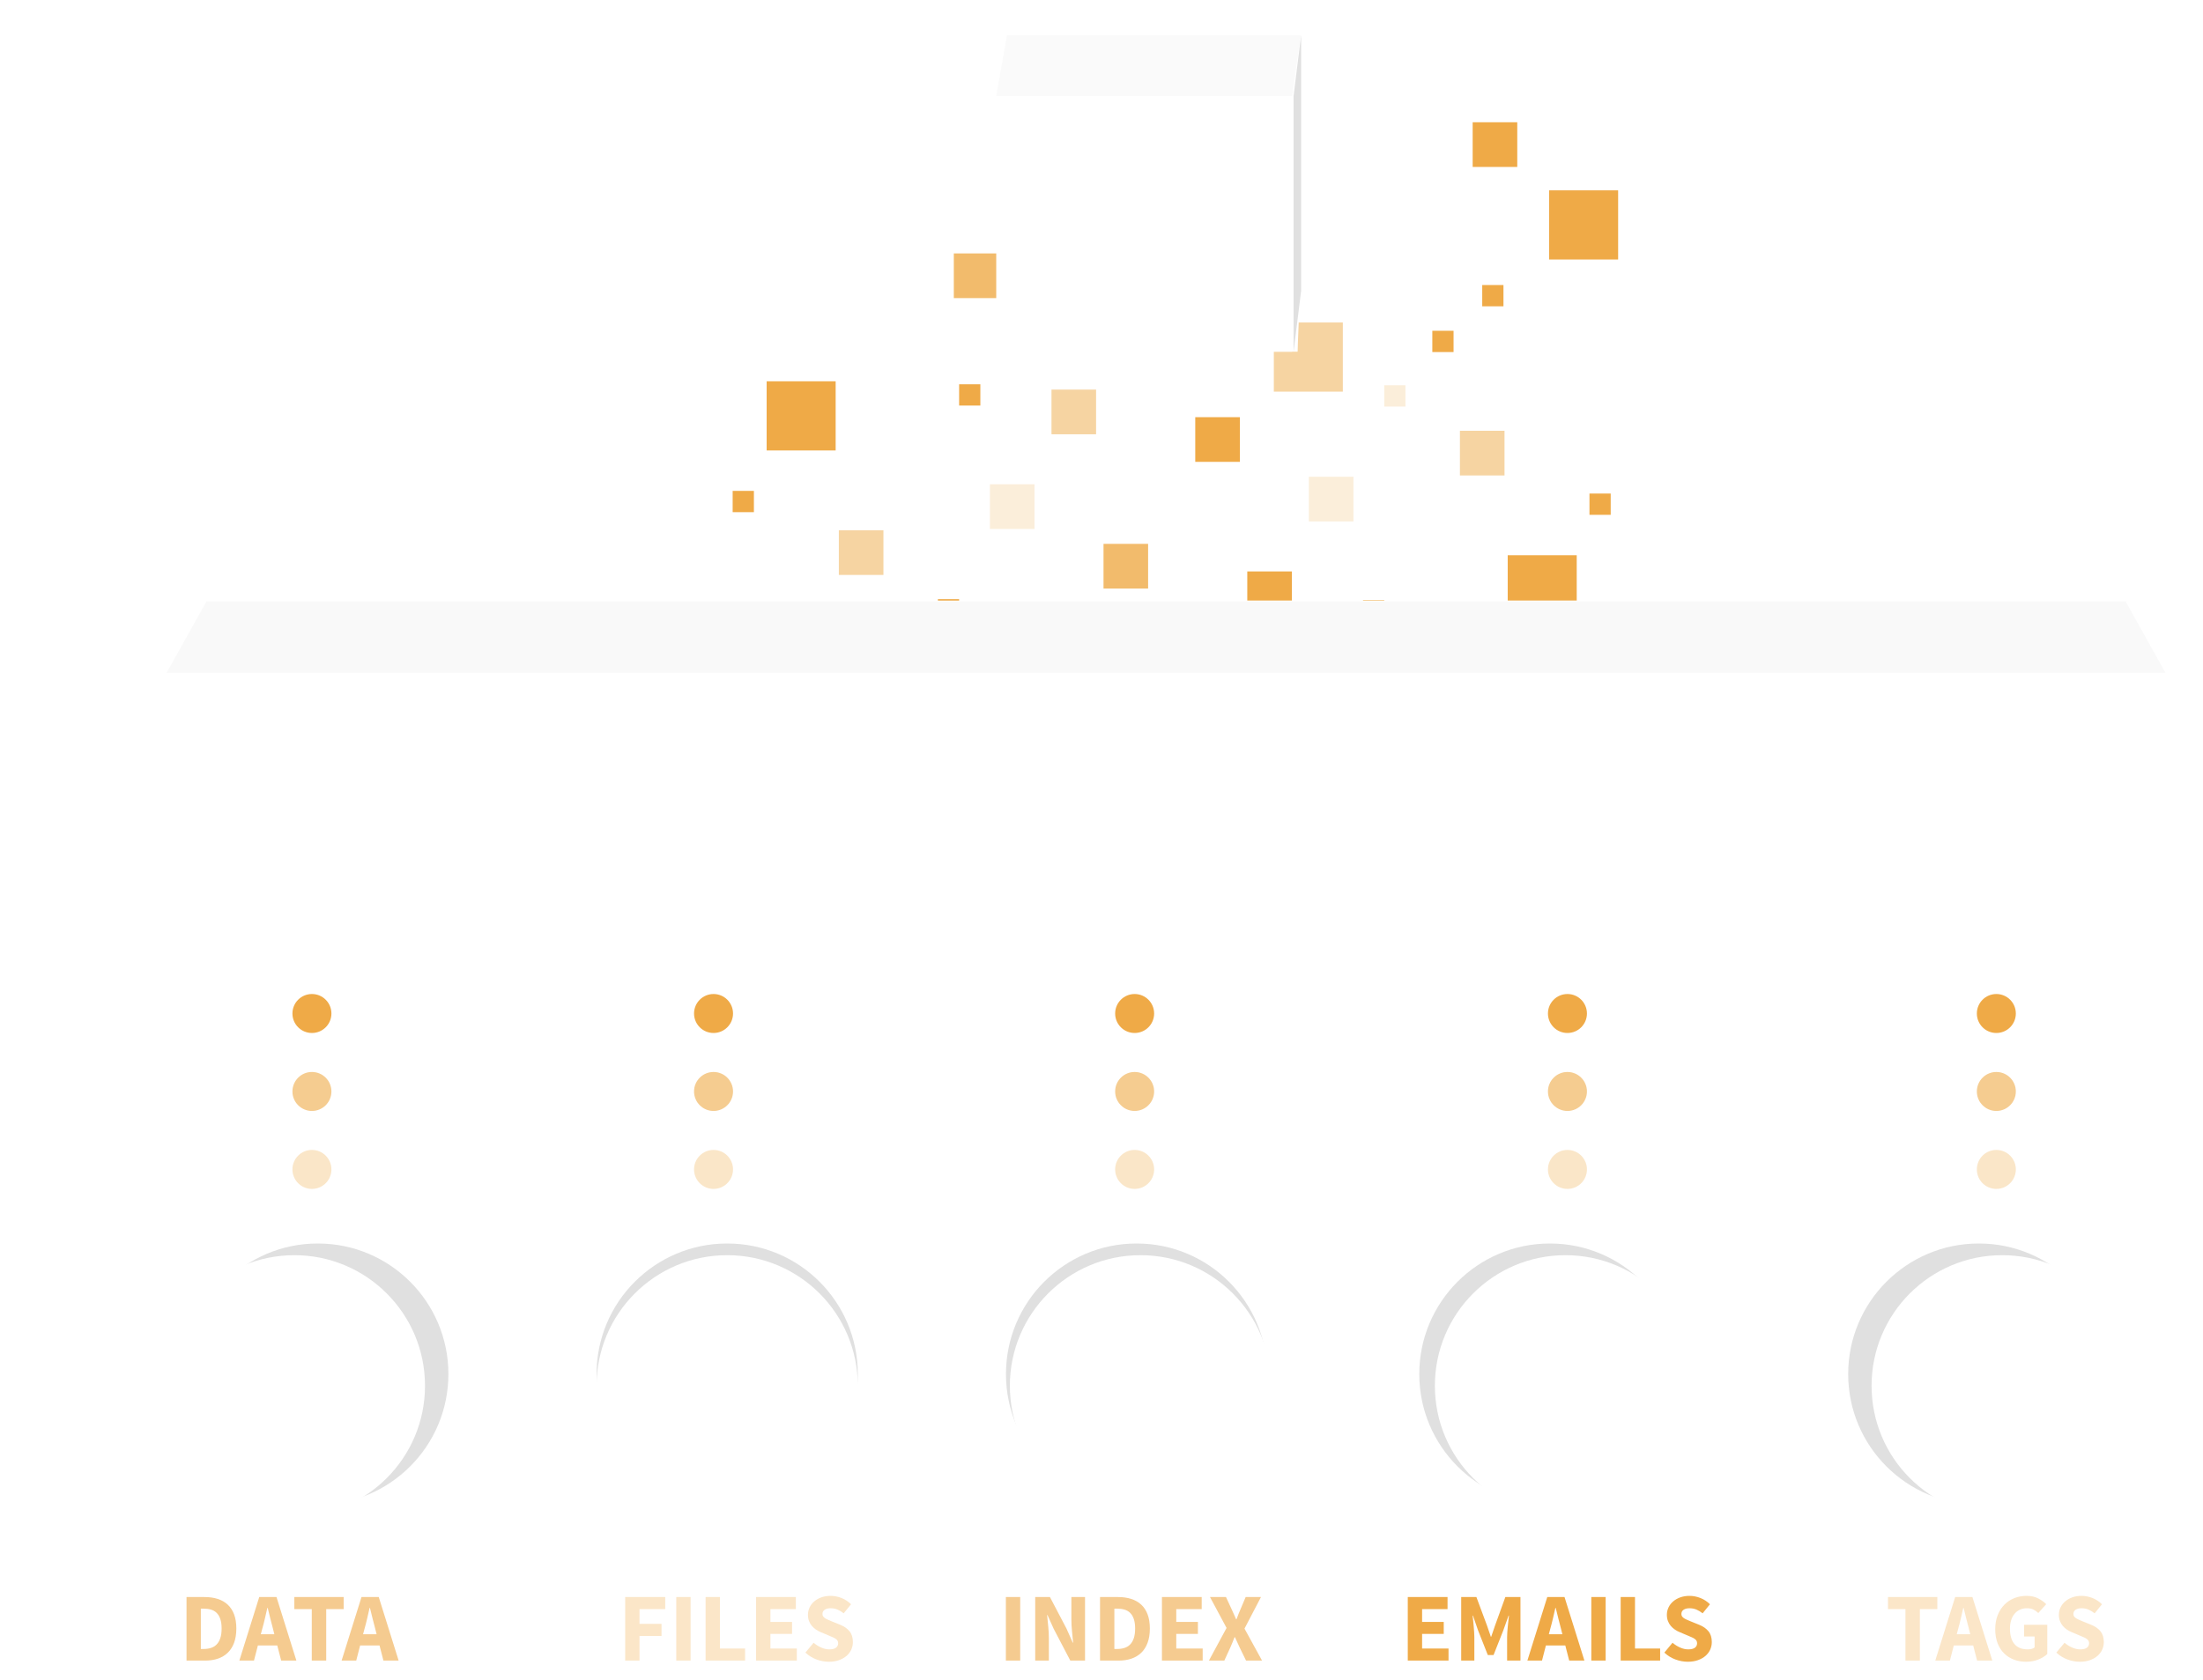 <?xml version="1.0" encoding="UTF-8" standalone="no"?>
<svg width="565px" height="431px" viewBox="0 0 565 431" version="1.1" xmlns="http://www.w3.org/2000/svg" xmlns:xlink="http://www.w3.org/1999/xlink" xmlns:sketch="http://www.bohemiancoding.com/sketch/ns">
    <!-- Generator: Sketch 3.4.4 (17248) - http://www.bohemiancoding.com/sketch -->
    <title>Group</title>
    <desc>Created with Sketch.</desc>
    <defs>
        <filter x="-50%" y="-50%" width="200%" height="200%" filterUnits="objectBoundingBox" id="filter-1">
            <feOffset dx="0" dy="0" in="SourceAlpha" result="shadowOffsetOuter1"></feOffset>
            <feGaussianBlur stdDeviation="5" in="shadowOffsetOuter1" result="shadowBlurOuter1"></feGaussianBlur>
            <feColorMatrix values="0 0 0 0 0   0 0 0 0 0   0 0 0 0 0  0 0 0 0.21 0" in="shadowBlurOuter1" type="matrix" result="shadowMatrixOuter1"></feColorMatrix>
            <feMerge>
                <feMergeNode in="shadowMatrixOuter1"></feMergeNode>
                <feMergeNode in="SourceGraphic"></feMergeNode>
            </feMerge>
        </filter>
        <filter x="-50%" y="-50%" width="200%" height="200%" filterUnits="objectBoundingBox" id="filter-2">
            <feOffset dx="0" dy="0" in="SourceAlpha" result="shadowOffsetOuter1"></feOffset>
            <feGaussianBlur stdDeviation="5" in="shadowOffsetOuter1" result="shadowBlurOuter1"></feGaussianBlur>
            <feColorMatrix values="0 0 0 0 0   0 0 0 0 0   0 0 0 0 0  0 0 0 0.21 0" in="shadowBlurOuter1" type="matrix" result="shadowMatrixOuter1"></feColorMatrix>
            <feMerge>
                <feMergeNode in="shadowMatrixOuter1"></feMergeNode>
                <feMergeNode in="SourceGraphic"></feMergeNode>
            </feMerge>
        </filter>
        <filter x="-50%" y="-50%" width="200%" height="200%" filterUnits="objectBoundingBox" id="filter-3">
            <feOffset dx="0" dy="0" in="SourceAlpha" result="shadowOffsetOuter1"></feOffset>
            <feGaussianBlur stdDeviation="5" in="shadowOffsetOuter1" result="shadowBlurOuter1"></feGaussianBlur>
            <feColorMatrix values="0 0 0 0 0   0 0 0 0 0   0 0 0 0 0  0 0 0 0.21 0" in="shadowBlurOuter1" type="matrix" result="shadowMatrixOuter1"></feColorMatrix>
            <feMerge>
                <feMergeNode in="shadowMatrixOuter1"></feMergeNode>
                <feMergeNode in="SourceGraphic"></feMergeNode>
            </feMerge>
        </filter>
        <filter x="-50%" y="-50%" width="200%" height="200%" filterUnits="objectBoundingBox" id="filter-4">
            <feOffset dx="0" dy="0" in="SourceAlpha" result="shadowOffsetOuter1"></feOffset>
            <feGaussianBlur stdDeviation="5" in="shadowOffsetOuter1" result="shadowBlurOuter1"></feGaussianBlur>
            <feColorMatrix values="0 0 0 0 0   0 0 0 0 0   0 0 0 0 0  0 0 0 0.21 0" in="shadowBlurOuter1" type="matrix" result="shadowMatrixOuter1"></feColorMatrix>
            <feMerge>
                <feMergeNode in="shadowMatrixOuter1"></feMergeNode>
                <feMergeNode in="SourceGraphic"></feMergeNode>
            </feMerge>
        </filter>
        <filter x="-50%" y="-50%" width="200%" height="200%" filterUnits="objectBoundingBox" id="filter-5">
            <feOffset dx="0" dy="0" in="SourceAlpha" result="shadowOffsetOuter1"></feOffset>
            <feGaussianBlur stdDeviation="5" in="shadowOffsetOuter1" result="shadowBlurOuter1"></feGaussianBlur>
            <feColorMatrix values="0 0 0 0 0   0 0 0 0 0   0 0 0 0 0  0 0 0 0.21 0" in="shadowBlurOuter1" type="matrix" result="shadowMatrixOuter1"></feColorMatrix>
            <feMerge>
                <feMergeNode in="shadowMatrixOuter1"></feMergeNode>
                <feMergeNode in="SourceGraphic"></feMergeNode>
            </feMerge>
        </filter>
        <filter x="-50%" y="-50%" width="200%" height="200%" filterUnits="objectBoundingBox" id="filter-6">
            <feOffset dx="0" dy="0" in="SourceAlpha" result="shadowOffsetOuter1"></feOffset>
            <feGaussianBlur stdDeviation="5" in="shadowOffsetOuter1" result="shadowBlurOuter1"></feGaussianBlur>
            <feColorMatrix values="0 0 0 0 0   0 0 0 0 0   0 0 0 0 0  0 0 0 0.21 0" in="shadowBlurOuter1" type="matrix" result="shadowMatrixOuter1"></feColorMatrix>
            <feMerge>
                <feMergeNode in="shadowMatrixOuter1"></feMergeNode>
                <feMergeNode in="SourceGraphic"></feMergeNode>
            </feMerge>
        </filter>
        <filter x="-50%" y="-50%" width="200%" height="200%" filterUnits="objectBoundingBox" id="filter-7">
            <feOffset dx="0" dy="0" in="SourceAlpha" result="shadowOffsetOuter1"></feOffset>
            <feGaussianBlur stdDeviation="5" in="shadowOffsetOuter1" result="shadowBlurOuter1"></feGaussianBlur>
            <feColorMatrix values="0 0 0 0 0   0 0 0 0 0   0 0 0 0 0  0 0 0 0.21 0" in="shadowBlurOuter1" type="matrix" result="shadowMatrixOuter1"></feColorMatrix>
            <feMerge>
                <feMergeNode in="shadowMatrixOuter1"></feMergeNode>
                <feMergeNode in="SourceGraphic"></feMergeNode>
            </feMerge>
        </filter>
    </defs>
    <g id="Design" stroke="none" stroke-width="1" fill="none" fill-rule="evenodd" sketch:type="MSPage">
        <g id="5a-architecture" sketch:type="MSArtboardGroup" transform="translate(-414, -3045)">
            <g id="4" sketch:type="MSLayerGroup" transform="translate(386, 2803)">
                <g id="Group" transform="translate(70, 251)" sketch:type="MSShapeGroup">
                    <g id="Appro-App" transform="translate(144, 22)" fill="#EFAA47">
                        <g id="Page-1-+-Page-1-Copy">
                            <g id="Page-1" transform="translate(0, 20)">
                                <path d="M10.62,46.819 L28.32,46.819 L28.32,64.558 L10.62,64.558 L10.62,46.819 Z" id="Fill-11"></path>
                                <path d="M0,158.169 L17.7,158.169 L17.7,140.429 L0,140.429 L0,158.169 Z" id="Fill-12" opacity="0.2"></path>
                                <path d="M42.208,116.685 L47.654,116.685 L47.654,122.144 L42.208,122.144 L42.208,116.685 Z" id="Fill-15"></path>
                                <path d="M29.409,128.421 L34.855,128.421 L34.855,133.879 L29.409,133.879 L29.409,128.421 Z" id="Fill-16"></path>
                                <path d="M1.906,80.388 L7.352,80.388 L7.352,74.929 L1.906,74.929 L1.906,80.388 Z" id="Fill-17"></path>
                                <path d="M29.137,85.027 L40.574,85.027 L40.574,96.49 L29.137,96.49 L29.137,85.027 Z" id="Fill-21" opacity="0.5"></path>
                                <path d="M25.869,164.173 L37.306,164.173 L37.306,175.635 L25.869,175.635 L25.869,164.173 Z" id="Fill-22"></path>
                                <g id="Group" transform="translate(54, 0)">
                                    <path d="M25.863,0.64 L43.563,0.64 L43.563,18.379 L25.863,18.379 L25.863,0.64 Z" id="Fill-13"></path>
                                    <path d="M16.605,106.531 L34.305,106.531 L34.305,124.271 L16.605,124.271 L16.605,106.531 Z" id="Fill-14"></path>
                                    <path d="M5.985,47.581 L11.431,47.581 L11.431,53.04 L5.985,53.04 L5.985,47.581 Z" id="Fill-18"></path>
                                    <path d="M42.202,27.113 L47.648,27.113 L47.648,32.571 L42.202,32.571 L42.202,27.113 Z" id="Fill-19"></path>
                                    <path d="M0.538,102.71 L5.985,102.71 L5.985,108.169 L0.538,108.169 L0.538,102.71 Z" id="Fill-20"></path>
                                    <path d="M4.623,14.012 L16.06,14.012 L16.06,25.475 L4.623,25.475 L4.623,14.012 Z" id="Fill-23" opacity="0.8"></path>
                                    <path d="M29.675,48.946 L41.112,48.946 L41.112,60.408 L29.675,60.408 L29.675,48.946 Z" id="Fill-24" opacity="0.5"></path>
                                    <path d="M13.882,73.235 L25.318,73.235 L25.318,84.698 L13.882,84.698 L13.882,73.235 Z" id="Fill-25" opacity="0.2"></path>
                                    <path d="M43.018,99.981 L54.455,99.981 L54.455,88.519 L43.018,88.519 L43.018,99.981 Z" id="Fill-26" opacity="0.8"></path>
                                </g>
                                <path d="M9.803,109.044 L21.24,109.044 L21.24,120.506 L9.803,120.506 L9.803,109.044 Z" id="Fill-27"></path>
                                <path d="M42.208,133.606 L53.645,133.606 L53.645,145.069 L42.208,145.069 L42.208,133.606 Z" id="Fill-28" opacity="0.5"></path>
                            </g>
                            <g id="Page-1-Copy" transform="translate(157, 98.5) rotate(-180) translate(-157, -98.5) translate(85, 0)">
                                <path d="M10.62,67.819 L28.32,67.819 L28.32,85.558 L10.62,85.558 L10.62,67.819 Z" id="Fill-11"></path>
                                <path d="M2.84217094e-14,179.169 L17.7,179.169 L17.7,161.429 L2.84217094e-14,161.429 L2.84217094e-14,179.169 Z" id="Fill-12"></path>
                                <path d="M42.208,137.685 L47.654,137.685 L47.654,143.144 L42.208,143.144 L42.208,137.685 Z" id="Fill-15"></path>
                                <path d="M29.409,149.421 L34.855,149.421 L34.855,154.879 L29.409,154.879 L29.409,149.421 Z" id="Fill-16"></path>
                                <path d="M1.906,101.388 L7.352,101.388 L7.352,95.929 L1.906,95.929 L1.906,101.388 Z" id="Fill-17"></path>
                                <path d="M29.137,106.027 L40.574,106.027 L40.574,117.49 L29.137,117.49 L29.137,106.027 Z" id="Fill-21" opacity="0.5"></path>
                                <path d="M25.869,185.173 L37.306,185.173 L37.306,196.635 L25.869,196.635 L25.869,185.173 Z" id="Fill-22"></path>
                                <g id="Group" transform="translate(54, 21)">
                                    <path d="M25.863,0.64 L43.563,0.64 L43.563,18.379 L25.863,18.379 L25.863,0.64 Z" id="Fill-13" opacity="0.8"></path>
                                    <path d="M16.605,106.531 L34.305,106.531 L34.305,124.271 L16.605,124.271 L16.605,106.531 Z" id="Fill-14" opacity="0.5"></path>
                                    <path d="M5.985,47.581 L11.431,47.581 L11.431,53.04 L5.985,53.04 L5.985,47.581 Z" id="Fill-18"></path>
                                    <path d="M42.202,27.113 L47.648,27.113 L47.648,32.571 L42.202,32.571 L42.202,27.113 Z" id="Fill-19"></path>
                                    <path d="M0.538,102.71 L5.985,102.71 L5.985,108.169 L0.538,108.169 L0.538,102.71 Z" id="Fill-20" opacity="0.2"></path>
                                    <path d="M4.623,14.012 L16.06,14.012 L16.06,25.475 L4.623,25.475 L4.623,14.012 Z" id="Fill-23"></path>
                                    <path d="M29.675,48.946 L41.112,48.946 L41.112,60.408 L29.675,60.408 L29.675,48.946 Z" id="Fill-24"></path>
                                    <path d="M13.882,73.235 L25.318,73.235 L25.318,84.698 L13.882,84.698 L13.882,73.235 Z" id="Fill-25" opacity="0.2"></path>
                                    <path d="M43.018,99.981 L54.455,99.981 L54.455,88.519 L43.018,88.519 L43.018,99.981 Z" id="Fill-26"></path>
                                </g>
                                <path d="M99.803,0.044 L111.24,0.044 L111.24,11.506 L99.803,11.506 L99.803,0.044 Z" id="Fill-27"></path>
                                <path d="M132.208,24.606 L143.645,24.606 L143.645,36.069 L132.208,36.069 L132.208,24.606 Z" id="Fill-28" opacity="0.8"></path>
                            </g>
                        </g>
                    </g>
                    <g id="Cube-Copy">
                        <path d="M214.097,67.619 C214.132,53.794 214.097,0 214.097,0 L289.091,0 C289.091,0 290.144,10.614 291.309,15.537 L291.309,81.216 L214.603,81.216 C214.603,81.216 214.603,79.91 214.097,67.619 Z" id="Rectangle-64-Copy-3" fill="#FFFFFF" filter="url(#filter-1)" transform="translate(252.703, 40.608) scale(-1, 1) translate(-252.703, -40.608) "></path>
                        <g id="Illu" transform="translate(213, 0)">
                            <path d="M0.504,15.618 L76.395,15.618 L76.395,81.216 L0.504,81.216 L0.504,15.618 Z" id="Rectangle-64" fill="#FFFFFF"></path>
                            <path d="M76.764,15.618 L78.699,0 L78.699,65.597 L76.764,81.216 L76.764,15.618 Z" id="Rectangle-64-Copy-2" fill="#E0E0E0"></path>
                            <path d="M0.504,15.618 L76.395,15.618 L78.637,0 L3.267,0 L0.504,15.618 Z" id="Rectangle-64-Copy" fill="#FAFAFA"></path>
                        </g>
                        <g id="Bar" transform="translate(0, 145)">
                            <path d="M0.667,18.536 C0.667,18.536 9.12,3.913 11.921,0.042 C18.886,0.107 503.492,0.042 503.492,0.042 C503.492,0.042 509.74,13.751 513.508,18.536 L513.508,81.476 L0.667,82.384 L0.667,18.536 Z" id="Rectangle-64-Copy-3" fill="#FFFFFF" filter="url(#filter-2)"></path>
                            <g id="Illu" transform="translate(0.703, 0)">
                                <rect id="Rectangle-64" fill="#FFFFFF" x="0.011" y="18.616" width="512.679" height="62.932"></rect>
                                <path d="M0.011,0.264 L512.69,0.264 L502.436,18.616 L10.265,18.616 L0.011,0.264 Z" id="Rectangle-64-Copy-8" fill="#F9F9F9" transform="translate(256.351, 9.44) scale(1, -1) translate(-256.351, -9.44) "></path>
                            </g>
                        </g>
                    </g>
                    <g id="Cercle-1" transform="translate(0, 310)">
                        <circle id="Oval-213-Copy" fill="#FFFFFF" filter="url(#filter-3)" cx="33.5" cy="36.5" r="33.5"></circle>
                        <g id="Illu">
                            <circle id="Oval-213" fill="#E0E0E0" cx="39.5" cy="33.5" r="33.5"></circle>
                            <circle id="Oval-213-Copy-2" fill="#FFFFFF" cx="33.5" cy="36.5" r="33.5"></circle>
                        </g>
                    </g>
                    <g id="Cercle-1-Copy" transform="translate(111, 310)">
                        <circle id="Oval-213-Copy" fill="#FFFFFF" filter="url(#filter-4)" cx="33.5" cy="36.5" r="33.5"></circle>
                        <g id="Illu">
                            <circle id="Oval-213" fill="#E0E0E0" cx="33.5" cy="33.5" r="33.5"></circle>
                            <circle id="Oval-213-Copy-2" fill="#FFFFFF" cx="33.5" cy="36.5" r="33.5"></circle>
                        </g>
                    </g>
                    <g id="Cercle-1-Copy-2" transform="translate(216, 310)">
                        <circle id="Oval-213-Copy" fill="#FFFFFF" filter="url(#filter-5)" cx="34.5" cy="36.5" r="33.5"></circle>
                        <g id="Illu">
                            <circle id="Oval-213" fill="#E0E0E0" cx="33.5" cy="33.5" r="33.5"></circle>
                            <circle id="Oval-213-Copy-2" fill="#FFFFFF" cx="34.5" cy="36.5" r="33.5"></circle>
                        </g>
                    </g>
                    <g id="Cercle-1-Copy-3" transform="translate(322, 310)">
                        <circle id="Oval-213-Copy" fill="#FFFFFF" filter="url(#filter-6)" cx="37.5" cy="36.5" r="33.5"></circle>
                        <g id="Illu">
                            <circle id="Oval-213" fill="#E0E0E0" cx="33.5" cy="33.5" r="33.5"></circle>
                            <circle id="Oval-213-Copy-2" fill="#FFFFFF" cx="37.5" cy="36.5" r="33.5"></circle>
                        </g>
                    </g>
                    <g id="Cercle-1-Copy-4" transform="translate(432, 310)">
                        <circle id="Oval-213-Copy" fill="#FFFFFF" filter="url(#filter-7)" cx="39.5" cy="36.5" r="33.5"></circle>
                        <g id="Illu">
                            <circle id="Oval-213" fill="#E0E0E0" cx="33.5" cy="33.5" r="33.5"></circle>
                            <circle id="Oval-213-Copy-2" fill="#FFFFFF" cx="39.5" cy="36.5" r="33.5"></circle>
                        </g>
                    </g>
                    <g id="Dot" transform="translate(254, 271) rotate(-90) translate(-254, -271) translate(229, 50)" fill="#EFAA47">
                        <circle id="Oval-56-Copy-8" opacity="0.3" cx="5" cy="5" r="5"></circle>
                        <circle id="Oval-56-Copy-9" opacity="0.6" cx="25" cy="5" r="5"></circle>
                        <circle id="Oval-56-Copy-10" cx="45" cy="5" r="5"></circle>
                        <circle id="Oval-56-Copy-84" opacity="0.3" cx="5" cy="108" r="5"></circle>
                        <circle id="Oval-56-Copy-83" opacity="0.6" cx="25" cy="108" r="5"></circle>
                        <circle id="Oval-56-Copy-82" cx="45" cy="108" r="5"></circle>
                        <circle id="Oval-56-Copy-87" opacity="0.3" cx="5" cy="216" r="5"></circle>
                        <circle id="Oval-56-Copy-86" opacity="0.6" cx="25" cy="216" r="5"></circle>
                        <circle id="Oval-56-Copy-85" cx="45" cy="216" r="5"></circle>
                        <circle id="Oval-56-Copy-90" opacity="0.3" cx="5" cy="327" r="5"></circle>
                        <circle id="Oval-56-Copy-89" opacity="0.6" cx="25" cy="327" r="5"></circle>
                        <circle id="Oval-56-Copy-88" cx="45" cy="327" r="5"></circle>
                        <circle id="Oval-56-Copy-93" opacity="0.3" cx="5" cy="437" r="5"></circle>
                        <circle id="Oval-56-Copy-92" opacity="0.6" cx="25" cy="437" r="5"></circle>
                        <circle id="Oval-56-Copy-91" cx="45" cy="437" r="5"></circle>
                    </g>
                    <path d="M5.838,400.7 L10.438,400.7 C11.688,400.7 12.812,400.858 13.812,401.175 C14.813,401.492 15.671,401.979 16.387,402.637 C17.104,403.296 17.654,404.133 18.038,405.15 C18.421,406.167 18.613,407.375 18.613,408.775 C18.613,410.175 18.421,411.392 18.038,412.425 C17.654,413.458 17.113,414.312 16.413,414.988 C15.712,415.663 14.875,416.167 13.9,416.5 C12.925,416.833 11.838,417 10.637,417 L5.838,417 L5.838,400.7 Z M10.213,414.025 C10.913,414.025 11.546,413.933 12.113,413.75 C12.679,413.567 13.162,413.271 13.562,412.863 C13.963,412.454 14.275,411.917 14.5,411.25 C14.725,410.583 14.838,409.758 14.838,408.775 C14.838,407.808 14.725,406.996 14.5,406.337 C14.275,405.679 13.963,405.154 13.562,404.762 C13.162,404.371 12.679,404.092 12.113,403.925 C11.546,403.758 10.913,403.675 10.213,403.675 L9.512,403.675 L9.512,414.025 L10.213,414.025 Z M28.363,410.25 L27.988,408.75 C27.754,407.933 27.529,407.067 27.312,406.15 C27.096,405.233 26.879,404.35 26.663,403.5 L26.562,403.5 C26.362,404.367 26.158,405.254 25.95,406.163 C25.742,407.071 25.521,407.933 25.288,408.75 L24.887,410.25 L28.363,410.25 Z M29.113,413.125 L24.137,413.125 L23.137,417 L19.387,417 L24.488,400.7 L28.913,400.7 L34.013,417 L30.113,417 L29.113,413.125 Z M37.962,403.8 L33.487,403.8 L33.487,400.7 L46.138,400.7 L46.138,403.8 L41.663,403.8 L41.663,417 L37.962,417 L37.962,403.8 Z M54.587,410.25 L54.212,408.75 C53.979,407.933 53.754,407.067 53.538,406.15 C53.321,405.233 53.104,404.35 52.888,403.5 L52.788,403.5 C52.587,404.367 52.383,405.254 52.175,406.163 C51.967,407.071 51.746,407.933 51.513,408.75 L51.112,410.25 L54.587,410.25 Z M55.337,413.125 L50.362,413.125 L49.362,417 L45.612,417 L50.712,400.7 L55.138,400.7 L60.237,417 L56.337,417 L55.337,413.125 Z" id="DATA" fill="#F5CB90"></path>
                    <path d="M118.338,400.7 L128.613,400.7 L128.613,403.8 L122.013,403.8 L122.013,407.575 L127.662,407.575 L127.662,410.675 L122.013,410.675 L122.013,417 L118.338,417 L118.338,400.7 Z M131.438,400.7 L135.113,400.7 L135.113,417 L131.438,417 L131.438,400.7 Z M138.963,400.7 L142.637,400.7 L142.637,413.9 L149.088,413.9 L149.088,417 L138.963,417 L138.963,400.7 Z M151.912,400.7 L162.113,400.7 L162.113,403.8 L155.588,403.8 L155.588,407.075 L161.137,407.075 L161.137,410.15 L155.588,410.15 L155.588,413.9 L162.363,413.9 L162.363,417 L151.912,417 L151.912,400.7 Z M166.662,412.425 C167.246,412.925 167.892,413.333 168.6,413.65 C169.308,413.967 170.004,414.125 170.688,414.125 C171.454,414.125 172.025,413.983 172.4,413.7 C172.775,413.417 172.963,413.033 172.963,412.55 C172.963,412.3 172.908,412.083 172.8,411.9 C172.692,411.717 172.533,411.554 172.325,411.413 C172.117,411.271 171.867,411.138 171.575,411.012 C171.283,410.887 170.963,410.75 170.613,410.6 L168.488,409.7 C168.071,409.533 167.667,409.317 167.275,409.05 C166.883,408.783 166.533,408.471 166.225,408.113 C165.917,407.754 165.671,407.338 165.488,406.863 C165.304,406.387 165.213,405.85 165.213,405.25 C165.213,404.583 165.354,403.954 165.637,403.363 C165.921,402.771 166.321,402.254 166.838,401.812 C167.354,401.371 167.967,401.025 168.675,400.775 C169.383,400.525 170.162,400.4 171.012,400.4 C171.963,400.4 172.9,400.583 173.825,400.95 C174.75,401.317 175.562,401.85 176.262,402.55 L174.387,404.875 C173.854,404.458 173.321,404.138 172.787,403.913 C172.254,403.687 171.663,403.575 171.012,403.575 C170.379,403.575 169.875,403.704 169.5,403.962 C169.125,404.221 168.938,404.583 168.938,405.05 C168.938,405.3 169,405.512 169.125,405.688 C169.25,405.863 169.425,406.021 169.65,406.163 C169.875,406.304 170.137,406.437 170.438,406.562 C170.738,406.688 171.062,406.825 171.412,406.975 L173.512,407.825 C174.513,408.225 175.3,408.775 175.875,409.475 C176.45,410.175 176.738,411.1 176.738,412.25 C176.738,412.933 176.6,413.579 176.325,414.188 C176.05,414.796 175.65,415.329 175.125,415.788 C174.6,416.246 173.954,416.612 173.188,416.887 C172.421,417.163 171.554,417.3 170.588,417.3 C169.521,417.3 168.458,417.104 167.4,416.712 C166.342,416.321 165.396,415.733 164.562,414.95 L166.662,412.425 Z" id="FILES" fill="#FBE6C8"></path>
                    <path d="M215.975,400.7 L219.65,400.7 L219.65,417 L215.975,417 L215.975,400.7 Z M223.5,400.7 L227.275,400.7 L231.525,408.8 L233.125,412.4 L233.225,412.4 C233.142,411.533 233.046,410.567 232.938,409.5 C232.829,408.433 232.775,407.417 232.775,406.45 L232.775,400.7 L236.275,400.7 L236.275,417 L232.5,417 L228.25,408.875 L226.65,405.325 L226.55,405.325 C226.633,406.225 226.729,407.192 226.838,408.225 C226.946,409.258 227,410.258 227,411.225 L227,417 L223.5,417 L223.5,400.7 Z M240.125,400.7 L244.725,400.7 C245.975,400.7 247.1,400.858 248.1,401.175 C249.1,401.492 249.958,401.979 250.675,402.637 C251.392,403.296 251.942,404.133 252.325,405.15 C252.708,406.167 252.9,407.375 252.9,408.775 C252.9,410.175 252.708,411.392 252.325,412.425 C251.942,413.458 251.4,414.312 250.7,414.988 C250,415.663 249.163,416.167 248.188,416.5 C247.212,416.833 246.125,417 244.925,417 L240.125,417 L240.125,400.7 Z M244.5,414.025 C245.2,414.025 245.833,413.933 246.4,413.75 C246.967,413.567 247.45,413.271 247.85,412.863 C248.25,412.454 248.562,411.917 248.787,411.25 C249.013,410.583 249.125,409.758 249.125,408.775 C249.125,407.808 249.013,406.996 248.787,406.337 C248.562,405.679 248.25,405.154 247.85,404.762 C247.45,404.371 246.967,404.092 246.4,403.925 C245.833,403.758 245.2,403.675 244.5,403.675 L243.8,403.675 L243.8,414.025 L244.5,414.025 Z M256,400.7 L266.2,400.7 L266.2,403.8 L259.675,403.8 L259.675,407.075 L265.225,407.075 L265.225,410.15 L259.675,410.15 L259.675,413.9 L266.45,413.9 L266.45,417 L256,417 L256,400.7 Z M272.575,408.625 L268.325,400.7 L272.425,400.7 L273.85,403.775 C274.033,404.158 274.217,404.562 274.4,404.988 C274.583,405.413 274.792,405.883 275.025,406.4 L275.125,406.4 C275.308,405.883 275.487,405.413 275.663,404.988 C275.838,404.562 276.008,404.158 276.175,403.775 L277.475,400.7 L281.4,400.7 L277.175,408.8 L281.675,417 L277.575,417 L275.95,413.675 C275.75,413.242 275.554,412.813 275.363,412.387 C275.171,411.962 274.958,411.5 274.725,411 L274.625,411 C274.442,411.5 274.258,411.962 274.075,412.387 C273.892,412.813 273.708,413.242 273.525,413.675 L272,417 L268.05,417 L272.575,408.625 Z" id="INDEX" fill="#F5CB90"></path>
                    <path d="M319.05,400.7 L329.25,400.7 L329.25,403.8 L322.725,403.8 L322.725,407.075 L328.275,407.075 L328.275,410.15 L322.725,410.15 L322.725,413.9 L329.5,413.9 L329.5,417 L319.05,417 L319.05,400.7 Z M332.75,400.7 L336.65,400.7 L339.375,408.025 L340.35,410.875 L340.45,410.875 L341.425,408.025 L344.075,400.7 L347.95,400.7 L347.95,417 L344.525,417 L344.525,411.025 C344.525,410.625 344.542,410.183 344.575,409.7 C344.608,409.217 344.65,408.729 344.7,408.238 C344.75,407.746 344.8,407.263 344.85,406.788 C344.9,406.312 344.95,405.875 345,405.475 L344.9,405.475 L343.55,409.25 L341.05,415.575 L339.575,415.575 L337.075,409.25 L335.775,405.475 L335.675,405.475 C335.725,405.875 335.775,406.312 335.825,406.788 C335.875,407.263 335.921,407.746 335.962,408.238 C336.004,408.729 336.042,409.217 336.075,409.7 C336.108,410.183 336.125,410.625 336.125,411.025 L336.125,417 L332.75,417 L332.75,400.7 Z M358.7,410.25 L358.325,408.75 C358.092,407.933 357.867,407.067 357.65,406.15 C357.433,405.233 357.217,404.35 357,403.5 L356.9,403.5 C356.7,404.367 356.496,405.254 356.288,406.163 C356.079,407.071 355.858,407.933 355.625,408.75 L355.225,410.25 L358.7,410.25 Z M359.45,413.125 L354.475,413.125 L353.475,417 L349.725,417 L354.825,400.7 L359.25,400.7 L364.35,417 L360.45,417 L359.45,413.125 Z M366.125,400.7 L369.8,400.7 L369.8,417 L366.125,417 L366.125,400.7 Z M373.65,400.7 L377.325,400.7 L377.325,413.9 L383.775,413.9 L383.775,417 L373.65,417 L373.65,400.7 Z M386.95,412.425 C387.533,412.925 388.179,413.333 388.887,413.65 C389.596,413.967 390.292,414.125 390.975,414.125 C391.742,414.125 392.312,413.983 392.688,413.7 C393.063,413.417 393.25,413.033 393.25,412.55 C393.25,412.3 393.196,412.083 393.087,411.9 C392.979,411.717 392.821,411.554 392.613,411.413 C392.404,411.271 392.154,411.138 391.863,411.012 C391.571,410.887 391.25,410.75 390.9,410.6 L388.775,409.7 C388.358,409.533 387.954,409.317 387.562,409.05 C387.171,408.783 386.821,408.471 386.512,408.113 C386.204,407.754 385.958,407.338 385.775,406.863 C385.592,406.387 385.5,405.85 385.5,405.25 C385.5,404.583 385.642,403.954 385.925,403.363 C386.208,402.771 386.608,402.254 387.125,401.812 C387.642,401.371 388.254,401.025 388.962,400.775 C389.671,400.525 390.45,400.4 391.3,400.4 C392.25,400.4 393.187,400.583 394.113,400.95 C395.038,401.317 395.85,401.85 396.55,402.55 L394.675,404.875 C394.142,404.458 393.608,404.138 393.075,403.913 C392.542,403.687 391.95,403.575 391.3,403.575 C390.667,403.575 390.163,403.704 389.788,403.962 C389.412,404.221 389.225,404.583 389.225,405.05 C389.225,405.3 389.287,405.512 389.413,405.688 C389.538,405.863 389.712,406.021 389.938,406.163 C390.163,406.304 390.425,406.437 390.725,406.562 C391.025,406.688 391.35,406.825 391.7,406.975 L393.8,407.825 C394.8,408.225 395.587,408.775 396.163,409.475 C396.738,410.175 397.025,411.1 397.025,412.25 C397.025,412.933 396.888,413.579 396.613,414.188 C396.337,414.796 395.938,415.329 395.413,415.788 C394.887,416.246 394.242,416.612 393.475,416.887 C392.708,417.163 391.842,417.3 390.875,417.3 C389.808,417.3 388.746,417.104 387.688,416.712 C386.629,416.321 385.683,415.733 384.85,414.95 L386.95,412.425 Z" id="EMAILS" fill="#EFAA47"></path>
                    <path d="M446.688,403.8 L442.212,403.8 L442.212,400.7 L454.863,400.7 L454.863,403.8 L450.387,403.8 L450.387,417 L446.688,417 L446.688,403.8 Z M463.312,410.25 L462.938,408.75 C462.704,407.933 462.479,407.067 462.262,406.15 C462.046,405.233 461.829,404.35 461.613,403.5 L461.512,403.5 C461.312,404.367 461.108,405.254 460.9,406.163 C460.692,407.071 460.471,407.933 460.238,408.75 L459.837,410.25 L463.312,410.25 Z M464.062,413.125 L459.087,413.125 L458.087,417 L454.337,417 L459.438,400.7 L463.863,400.7 L468.962,417 L465.062,417 L464.062,413.125 Z M469.712,408.95 C469.712,407.6 469.925,406.396 470.35,405.337 C470.775,404.279 471.35,403.383 472.075,402.65 C472.8,401.917 473.65,401.358 474.625,400.975 C475.6,400.592 476.637,400.4 477.738,400.4 C478.888,400.4 479.883,400.617 480.725,401.05 C481.567,401.483 482.254,401.975 482.788,402.525 L480.762,404.8 C480.362,404.417 479.942,404.117 479.5,403.9 C479.058,403.683 478.488,403.575 477.788,403.575 C477.154,403.575 476.575,403.696 476.05,403.938 C475.525,404.179 475.071,404.525 474.688,404.975 C474.304,405.425 474.008,405.975 473.8,406.625 C473.592,407.275 473.488,408.008 473.488,408.825 C473.488,410.508 473.867,411.812 474.625,412.738 C475.383,413.663 476.529,414.125 478.062,414.125 C478.396,414.125 478.721,414.083 479.038,414 C479.354,413.917 479.612,413.792 479.812,413.625 L479.812,410.825 L477.113,410.825 L477.113,407.825 L483.062,407.825 L483.062,415.325 C482.479,415.875 481.713,416.342 480.762,416.725 C479.812,417.108 478.763,417.3 477.613,417.3 C476.512,417.3 475.483,417.121 474.525,416.762 C473.567,416.404 472.729,415.875 472.012,415.175 C471.296,414.475 470.733,413.604 470.325,412.562 C469.917,411.521 469.712,410.317 469.712,408.95 L469.712,408.95 Z M487.488,412.425 C488.071,412.925 488.717,413.333 489.425,413.65 C490.133,413.967 490.829,414.125 491.512,414.125 C492.279,414.125 492.85,413.983 493.225,413.7 C493.6,413.417 493.788,413.033 493.788,412.55 C493.788,412.3 493.733,412.083 493.625,411.9 C493.517,411.717 493.358,411.554 493.15,411.413 C492.942,411.271 492.692,411.138 492.4,411.012 C492.108,410.887 491.788,410.75 491.438,410.6 L489.312,409.7 C488.896,409.533 488.492,409.317 488.1,409.05 C487.708,408.783 487.358,408.471 487.05,408.113 C486.742,407.754 486.496,407.338 486.312,406.863 C486.129,406.387 486.038,405.85 486.038,405.25 C486.038,404.583 486.179,403.954 486.462,403.363 C486.746,402.771 487.146,402.254 487.663,401.812 C488.179,401.371 488.792,401.025 489.5,400.775 C490.208,400.525 490.987,400.4 491.837,400.4 C492.788,400.4 493.725,400.583 494.65,400.95 C495.575,401.317 496.387,401.85 497.087,402.55 L495.212,404.875 C494.679,404.458 494.146,404.138 493.613,403.913 C493.079,403.687 492.488,403.575 491.837,403.575 C491.204,403.575 490.7,403.704 490.325,403.962 C489.95,404.221 489.762,404.583 489.762,405.05 C489.762,405.3 489.825,405.512 489.95,405.688 C490.075,405.863 490.25,406.021 490.475,406.163 C490.7,406.304 490.962,406.437 491.262,406.562 C491.563,406.688 491.887,406.825 492.238,406.975 L494.337,407.825 C495.338,408.225 496.125,408.775 496.7,409.475 C497.275,410.175 497.562,411.1 497.562,412.25 C497.562,412.933 497.425,413.579 497.15,414.188 C496.875,414.796 496.475,415.329 495.95,415.788 C495.425,416.246 494.779,416.612 494.012,416.887 C493.246,417.163 492.379,417.3 491.413,417.3 C490.346,417.3 489.283,417.104 488.225,416.712 C487.167,416.321 486.221,415.733 485.387,414.95 L487.488,412.425 Z" id="TAGS" fill="#FBE6C8"></path>
                </g>
            </g>
        </g>
    </g>
</svg>